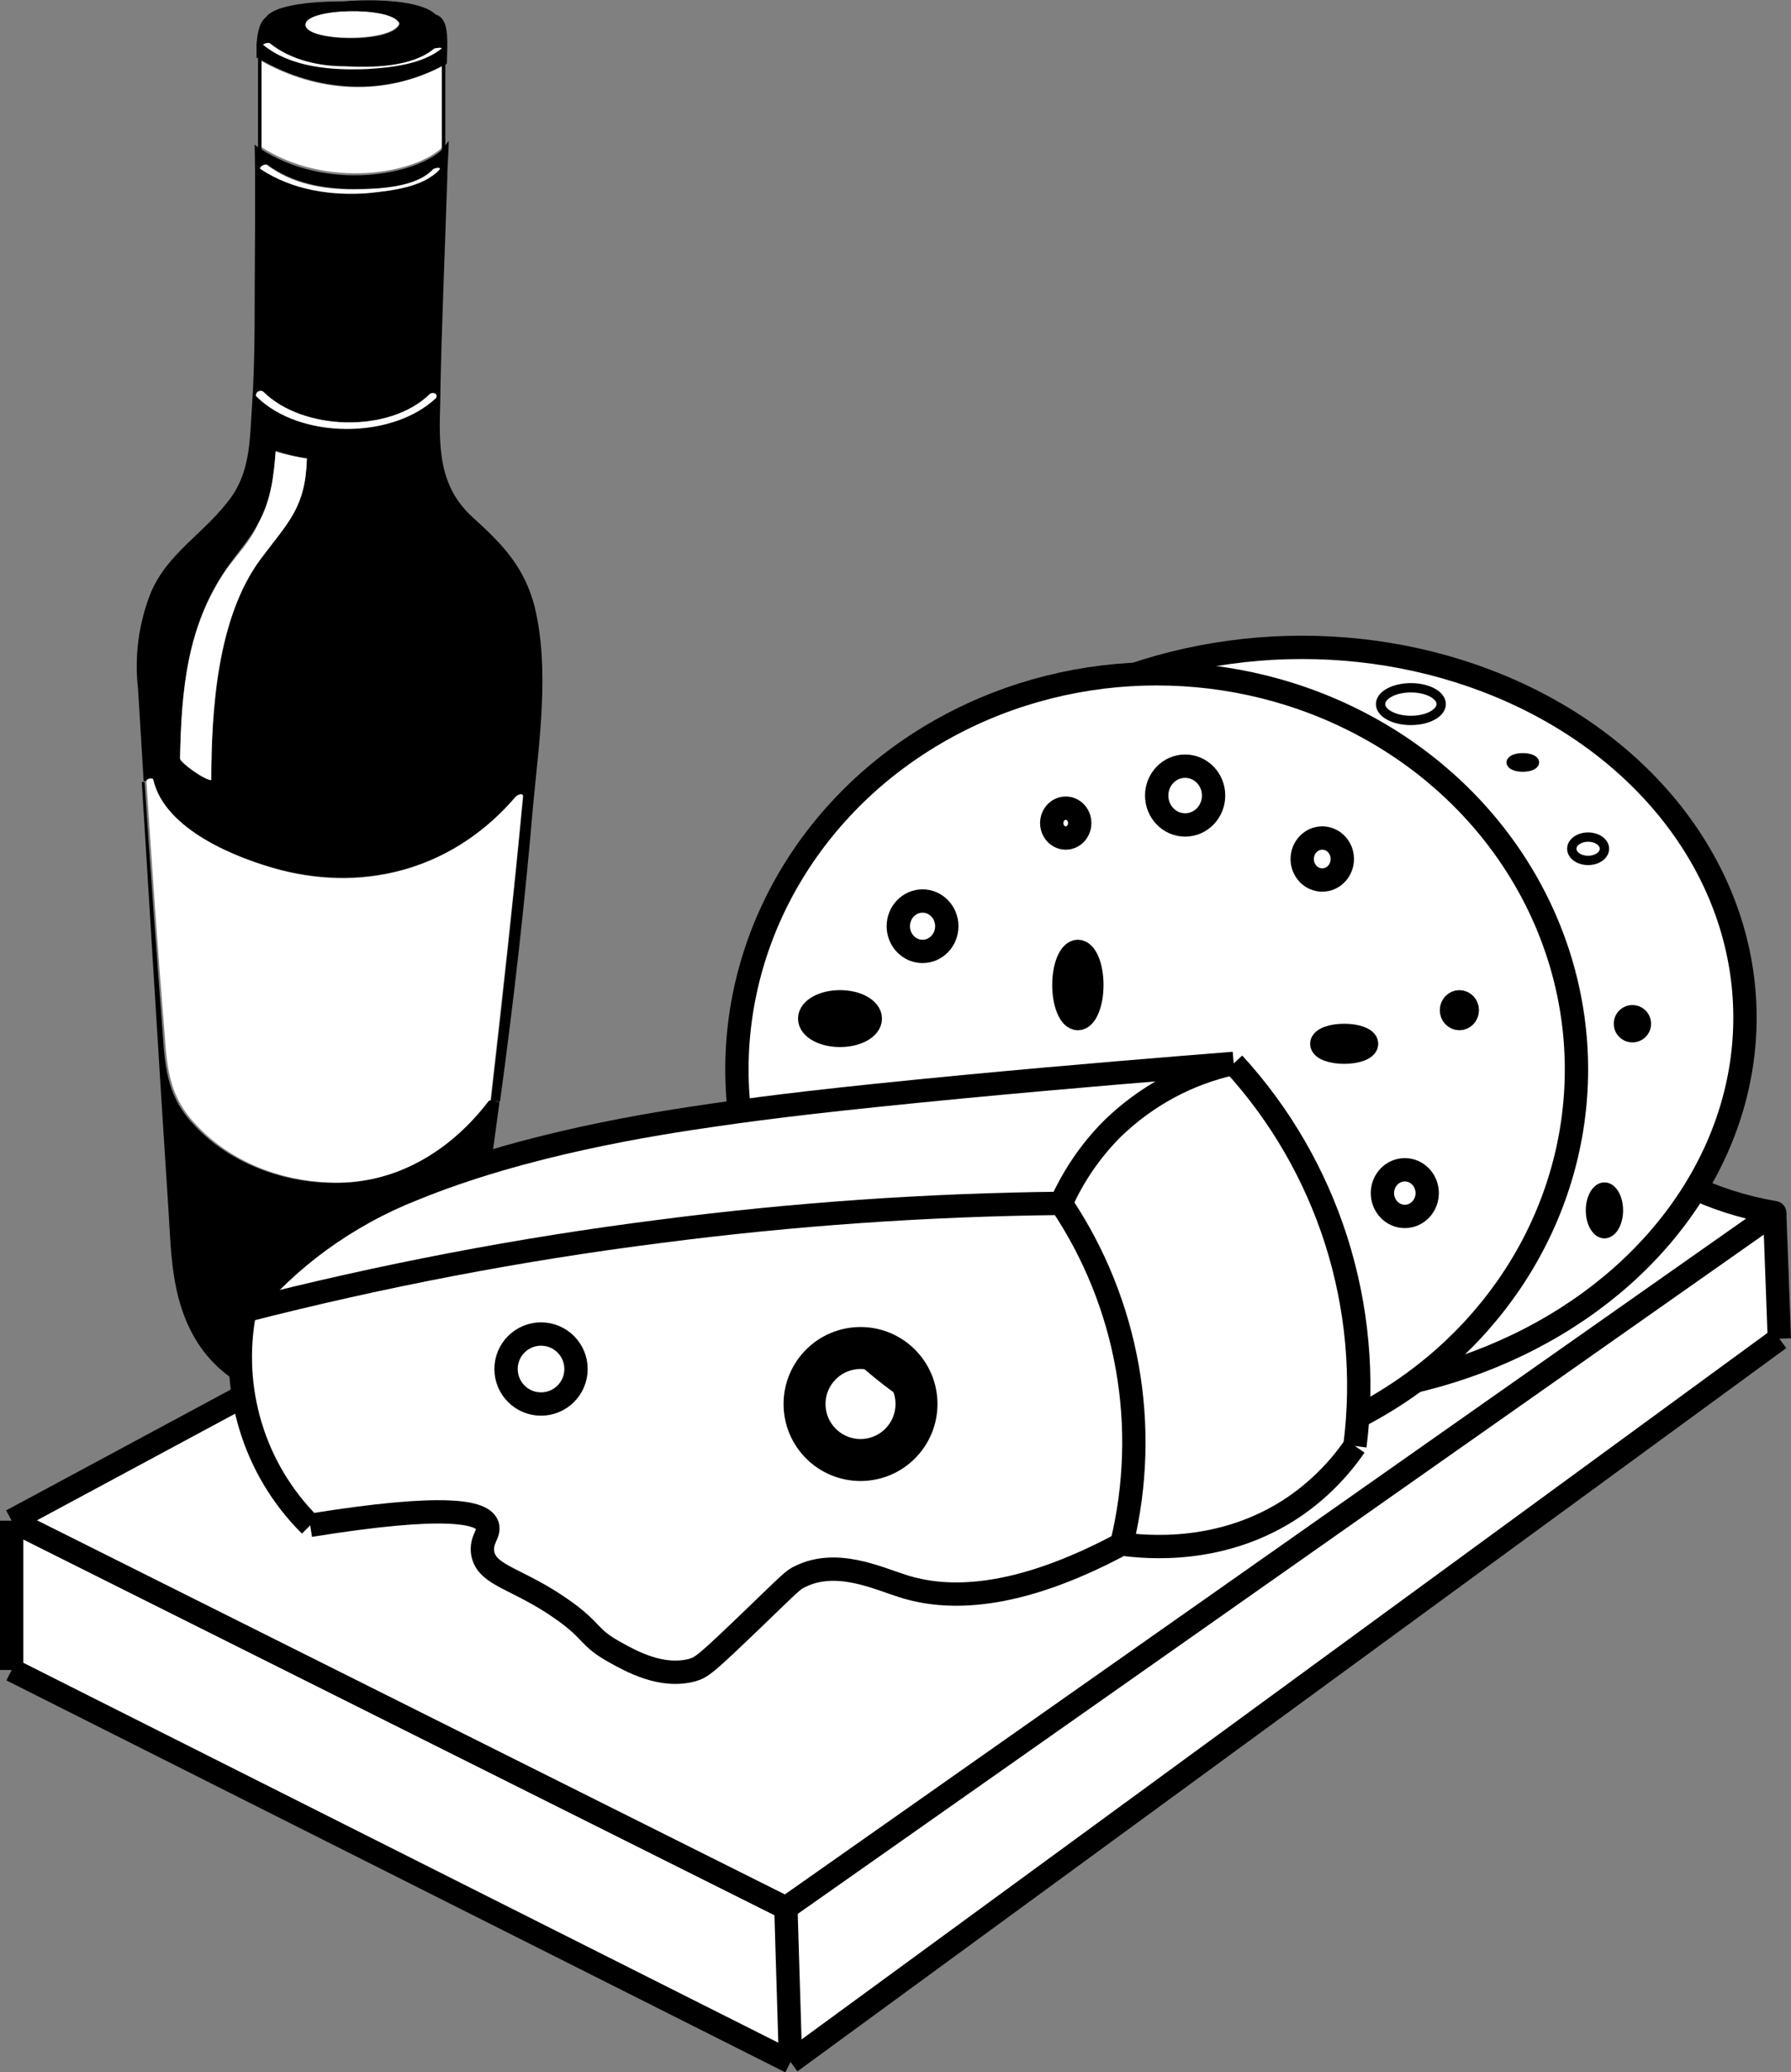 <?xml version="1.0" encoding="utf-8"?>
<!-- Generator: Adobe Illustrator 21.0.0, SVG Export Plug-In . SVG Version: 6.00 Build 0)  -->
<svg version="1.1" id="Calque_1" xmlns="http://www.w3.org/2000/svg" xmlns:xlink="http://www.w3.org/1999/xlink" x="0px" y="0px"
	 viewBox="0 0 384 444.1" style="enable-background:new 0 0 384 444.1;" xml:space="preserve">
<rect x="0" y="0" width="384" height="444.1" fill="#808080" stroke="none"/>
<style type="text/css">
	.st0{fill:#FFFFFF;}
	.st1{fill:none;stroke:#000000;stroke-width:0.75;stroke-miterlimit:10;}
	.st2{fill:none;stroke:#000000;stroke-width:5;stroke-miterlimit:10;}
	.st3{fill:none;stroke:#000000;stroke-width:5;stroke-linecap:round;stroke-miterlimit:10;}
	.st4{fill:none;stroke:#000000;stroke-width:5;stroke-linejoin:round;}
	.st5{fill:#FFFFFF;stroke:#000000;stroke-width:2;stroke-miterlimit:10;}
	.st6{stroke:#000000;stroke-width:2;stroke-miterlimit:10;}
</style>
<title>logo</title>
<g id="_Groupe_">
	<path class="st0" d="M95.1,14v17.3c-5.8,6-25.1,9.4-39.4,0V12.9C68.1,20,82.5,20.8,95.1,14z"/>
	<path class="st0" d="M92.8,36.3c0.3-0.3,1.8-0.6,1.5,0c-3.5,3.9-10.5,4.6-15.4,5.2c-7.9,0.6-16.3-0.6-23.1-5.2
		c-0.3-0.6,1.2-1.3,1.5-0.9c5.4,4.1,12,5.2,18.6,5.2C81.1,40.5,89.3,40.2,92.8,36.3z"/>
	<path d="M94.3,36.3c0.3-0.6-1.2-0.3-1.5,0c-3.7,3.9-11.7,4.2-16.9,4.2c-6.7,0-13.2-1.3-18.6-5.2c-0.3-0.3-1.8,0.3-1.5,0.9
		c6.9,4.6,15.4,5.8,23.1,5.2C83.8,40.9,90.8,40.2,94.3,36.3z M96.2,30.2c0,2.8-0.3,5.2-0.3,8c-0.5,15.5-1.2,31.1-1.5,46.6h-0.8
		c0-0.6-1.1-0.8-1.6-0.2c-8.7,8.3-27,7.7-35.5-0.6c-0.5-0.5-1.6-0.2-1.6,0.5h-0.7c0.3-6,0.4-11.9,0.4-17.9c0-8,0.1-15.8,0.1-23.7
		c0-3.9,0-7.8-0.1-11.9c0.4,0.3,0.7,0.5,1.1,0.8c14.3,9.4,33.6,5.8,39.4,0C95.4,31.2,95.8,30.7,96.2,30.2L96.2,30.2z"/>
	<path d="M95.9,10.4c-0.1,2.7-0.1,2.8-0.1,3.1c0,0,0,0.3-0.3,0.3c-0.1,0.1-0.3,0.2-0.4,0.2c-12.6,6.7-27,5.8-39.4-1.3
		c-0.1-0.2-0.3-0.2-0.4-0.3H55V9.3h1.5c6,4.9,14.7,5.5,22.3,5.2c5.2-0.3,11.7-0.9,15.9-4.2v-0.2L95.9,10.4z"/>
	<path d="M105.2,235.7L105.2,235.7l1.9,0.5l-2.9,21.2c-1.5,11.1-2,22.7-9.4,31.7c-13.2,16.3-42.7,16.3-53.3-2.8
		c-4.8-8.6-4.8-17.9-5.4-27.3c-2-30.6-3.8-61-5.7-91.4H31c1.2,18.2,2.5,35.9,3.9,54.1c0.5,7.7,1.2,13.8,6.9,19.6
		c7.2,7.7,18.1,11.9,28.5,12.2c13.9,0.6,25.8-6.4,34.2-17.6C105.1,236,105.1,236,105.2,235.7L105.2,235.7z"/>
	<path d="M114.6,129.9c3.3,13.5,1,28.9-0.3,42.7c-1.8,21.2-4.2,42.3-7.1,63.5l-1.9-0.3v-0.3c2.5-21.5,4.8-43,6.9-64.8
		c0-0.9-1.2-0.3-1.5,0c-12.9,15.1-31.6,20.5-50.6,15.7c-9.4-2.5-25-8.6-27.3-19.3c0-0.6-1.5-0.3-1.5,0.3h-0.5l-1.2-19.7
		c-0.8-7,0.1-14,2.7-20.6c3.7-8.8,11.8-12.9,17.3-20.6c3.3-4.6,3.9-10.2,4.2-15.7l0.4-6.6h0.7c0,0.2,0,0.3,0.1,0.5
		c9.4,9.3,29.2,9.3,38.5,0.3c0.1-0.1,0.2-0.3,0.1-0.5h0.8v1.3c-0.3,9.9-0.5,18.5,7.2,25.3C107.9,116.8,112.4,121.6,114.6,129.9z
		 M55.9,119.7c6-8,9.6-11.1,9.9-21.5c-2.3-0.3-4.5-0.9-6.7-1.6c-0.3,5.2-1,10.5-3.7,15.4c-1.8,3.6-4.5,6.4-6.9,9.9
		c-8.4,12.2-9.6,25.7-9.9,40.5c0,0.9,5.2,4.6,6.7,4.6C45.4,152.1,46.6,132.5,55.9,119.7z"/>
	<path class="st0" d="M110.6,170.7c0.3-0.3,1.5-0.9,1.5,0c-2,21.8-4.5,43.3-6.9,64.8c0,0.3,0,0.3-0.3,0.3
		c-8.4,11.1-20.4,18.2-34.2,17.6c-10.6-0.3-21.3-4.5-28.5-12.2c-5.7-5.8-6.4-11.9-6.9-19.6c-1.5-18.2-2.7-35.9-3.9-54.1
		c0-0.6,1.5-0.9,1.5-0.3c2.5,10.7,18.1,16.9,27.3,19.3C79.1,191.4,97.7,185.8,110.6,170.7z"/>
	<path d="M95.9,9.5v0.9h-1.2c0-0.2-1.2-0.2-1.5,0.2c-4.8,3.9-13.6,3.9-19.3,3.8c-5.4,0-11.4-1.3-15.9-4.9c-0.3-0.3-1.5,0.2-1.5,0.3
		h-1.5c0.1-2.3,0.5-4.9,2-6.1c2.5-3.4,14.4-3.4,16.6-3.4c3-0.3,15.9-0.9,19.8,2.8C95.7,3.8,95.9,6.7,95.9,9.5z M85.6,5.1L85.6,5.1
		c-1.5-3.8-20.1-3.4-20.1,0.2s18.3,4.1,20.1,0L85.6,5.1L85.6,5.1z"/>
	<path class="st0" d="M94.7,10.4L94.7,10.4c-4.2,3.4-10.9,4.1-16,4.4c-7.5,0.3-16.3-0.3-22.3-5.2l0,0c0-0.2,1.2-0.6,1.5-0.3
		c4.5,3.6,10.6,4.9,15.9,4.9c5.7,0.3,14.4,0.3,19.3-3.8C93.5,10.3,94.7,10.1,94.7,10.4z"/>
	<path class="st0" d="M93.6,84.8c0,0.2,0,0.3-0.1,0.5c-9.4,8.9-29.2,8.9-38.5-0.3c-0.1-0.1-0.2-0.3-0.1-0.5c0.2-0.5,0.7-0.8,1.2-0.7
		c0.1,0,0.3,0.1,0.4,0.2c8.4,8.3,26.8,8.9,35.5,0.6C92.4,84,93.6,84.2,93.6,84.8z"/>
	<path class="st0" d="M85.6,5.1L85.6,5.1c-1.8,4.1-20.1,3.8-20.1,0.2S84.1,1.3,85.6,5L85.6,5.1L85.6,5.1z"/>
	<path class="st0" d="M65.8,98.3c-0.3,10.5-3.9,13.5-9.9,21.5c-9.4,12.6-10.6,32.3-10.6,47.4c-1.5,0-6.7-3.8-6.7-4.6
		c0.3-14.7,1.5-28.2,9.9-40.5c2.5-3.4,5.2-6.1,6.9-9.9c2.7-4.9,3.3-10.2,3.7-15.4C61.3,97.5,63.5,97.9,65.8,98.3z"/>
	<polyline class="st1" points="55.7,12.3 55.7,12.9 55.7,31.5 55.7,33.5 	"/>
	<polyline class="st1" points="95.1,13.1 95.1,14 95.1,31.5 95.1,33.5 	"/>
</g>
<g id="_Groupe_2">
	<polygon class="st0" points="380.5,259.9 381.5,286.9 169.5,441.9 168.5,408.9 	"/>
	<polygon class="st0" points="168.5,408.9 169.5,441.9 2.5,357.9 2.5,325.9 	"/>
	<path class="st0" d="M338.5,221.9c-1.9,14.6,14.2,33.3,42,38l-212,149l-166-83l225-121c33.1,16.8,72.8,12.9,102-10l0.2,0.3
		c3.8-3.5,8.3-6.3,13.1-8.1c3.1-1.1,14.2-5.2,16.2,0.5c1.2,3.4-1.1,9.6-5.3,15.5l-0.2-0.2C349.1,205.6,339.8,212.1,338.5,221.9z"/>
	<line class="st2" x1="168.5" y1="408.9" x2="2.5" y2="325.9"/>
	<line class="st2" x1="168.5" y1="408.9" x2="380.5" y2="259.9"/>
	<line class="st2" x1="168.5" y1="408.9" x2="169.5" y2="441.9"/>
	<line class="st2" x1="169.5" y1="441.9" x2="381.5" y2="286.9"/>
	<line class="st2" x1="380.5" y1="259.9" x2="381.5" y2="286.9"/>
	<line class="st2" x1="169.5" y1="441.9" x2="2.5" y2="357.9"/>
	<line class="st2" x1="2.5" y1="325.9" x2="2.5" y2="357.9"/>
	<line class="st2" x1="2.5" y1="325.9" x2="227.5" y2="204.9"/>
	<path class="st3" d="M380.5,259.9c-27.8-4.8-43.9-23.4-42-38c1.3-9.8,10.6-16.3,15-19"/>
	<path class="st3" d="M227.5,204.9c33.1,16.8,72.8,12.9,102-10"/>
	<path class="st4" d="M329.4,195.5l0.3-0.3c3.8-3.5,8.3-6.3,13.1-8.1c3.1-1.1,14.2-5.2,16.2,0.5c1.2,3.4-1.1,9.6-5.3,15.5
		c-0.4,0.6-0.8,1.2-1.3,1.7"/>
</g>
<g id="_Groupe_3">
	
		<ellipse transform="matrix(1 -2.998651e-02 2.998651e-02 1 -6.402 8.463)" class="st0" cx="279" cy="217.7" rx="95.9" ry="80.1"/>
	
		<ellipse transform="matrix(1 -2.774717e-02 2.774717e-02 1 -5.965 7.8)" class="st2" cx="278.1" cy="218.8" rx="95.9" ry="80.1"/>
</g>
<g id="_Groupe_4">
	<ellipse cx="312.9" cy="216.5" rx="1.7" ry="1.8"/>
	<path class="st0" d="M248,144.4c49.7,0,90,37.9,90,84.8S297.7,314,248,314s-90-37.9-90-84.8S198.3,144.4,248,144.4z M314.6,216.5
		c0-1-0.7-1.8-1.7-1.8c-0.9,0-1.7,0.8-1.7,1.7c0,0,0,0.1,0,0.1c0,1,0.7,1.8,1.7,1.8C313.8,218.3,314.6,217.5,314.6,216.5
		C314.6,216.6,314.6,216.5,314.6,216.5L314.6,216.5z M312.9,196.2c0-4.2-1-7.7-2.2-7.7s-2.2,3.4-2.2,7.7s1,7.7,2.2,7.7
		S312.9,200.5,312.9,196.2L312.9,196.2z M306,255.7c-0.1-2.6-2.3-4.7-5-4.6c-2.6,0.1-4.7,2.3-4.6,5c0.1,2.6,2.2,4.6,4.8,4.6
		c2.7,0,4.8-2.2,4.8-4.9C306,255.8,306,255.8,306,255.7z M293,223.7c0-1-2.1-1.8-4.8-1.8s-4.8,0.8-4.8,1.8s2.1,1.8,4.8,1.8
		S293,224.7,293,223.7z M287.8,184.1c-0.1-2.4-2.1-4.2-4.5-4.1s-4.2,2.1-4.1,4.5c0.1,2.3,2,4.1,4.3,4.1
		C285.9,188.6,287.8,186.6,287.8,184.1C287.8,184.1,287.8,184.1,287.8,184.1L287.8,184.1z M283.5,284.1c0-3-1-5.4-2.2-5.4
		s-2.2,2.4-2.2,5.4s1,5.4,2.2,5.4S283.5,287.1,283.5,284.1L283.5,284.1z M274,299.5c0-1.5-3.1-2.7-6.9-2.7s-6.9,1.2-6.9,2.7
		s3.1,2.7,6.9,2.7S274,301,274,299.5L274,299.5z M267,257.6c-0.2-3.6-3.2-6.4-6.8-6.2s-6.4,3.2-6.2,6.8c0.2,3.5,3,6.2,6.5,6.2
		C264.2,264.3,267.1,261.3,267,257.6L267,257.6z M260.1,170.5c0.1-3.4-2.6-6.2-6-6.3c0,0,0,0-0.1,0c-3.4,0.1-6.1,2.9-6.1,6.3
		c-0.1,3.4,2.6,6.2,6,6.3c0,0,0,0,0.1,0c3.4,0,6.1-2.7,6.1-6.1C260.1,170.6,260.1,170.6,260.1,170.5L260.1,170.5z M254.9,218.3
		c0.1-1.9-1.5-3.5-3.4-3.6c0,0-0.1,0-0.1,0c-2,0-3.5,1.6-3.5,3.6c0,1.9,1.6,3.5,3.5,3.5S254.9,220.3,254.9,218.3z M234.2,211.1
		c0-4-1.4-7.2-3-7.2s-3,3.2-3,7.2s1.4,7.2,3,7.2S234.2,215.1,234.2,211.1L234.2,211.1z M234.2,281c0-1.7-1.3-3.1-3-3.2
		c-1.8,0.1-3.1,1.7-2.9,3.5c0.1,1.6,1.4,2.8,2.9,2.9C232.9,284.1,234.2,282.7,234.2,281L234.2,281z M231.6,176.4
		c0-1.7-1.3-3.1-3-3.2c-1.7,0.1-3,1.5-3,3.2c0,1.7,1.3,3,3,3S231.6,178.1,231.6,176.4z M225.5,241.8c0-5-1.4-9-3-9s-3,4-3,9
		s1.4,9,3,9S225.5,246.7,225.5,241.8L225.5,241.8z M203,198.5c-0.1-2.9-2.5-5.1-5.4-5s-5.1,2.5-5,5.4c0.1,2.8,2.4,5,5.2,5
		C200.7,203.9,203,201.5,203,198.5C203,198.6,203,198.5,203,198.5L203,198.5z M203,271.5c-0.2-3.8-3.4-6.8-7.2-6.6
		c-3.8,0.2-6.8,3.4-6.6,7.2c0.2,3.7,3.2,6.6,6.9,6.6c3.9-0.1,7-3.2,6.9-7.1C203,271.6,203,271.5,203,271.5L203,271.5z M199.5,239.1
		c0.1-1.9-1.5-3.5-3.4-3.6c0,0-0.1,0-0.1,0c-2,0-3.5,1.6-3.5,3.6c0,1.9,1.6,3.5,3.5,3.5S199.5,241.1,199.5,239.1z M186.6,218.3
		c0-2-2.9-3.6-6.5-3.6s-6.5,1.6-6.5,3.6s2.9,3.6,6.5,3.6S186.6,220.3,186.6,218.3L186.6,218.3z"/>
	<ellipse class="st0" cx="310.7" cy="196.2" rx="2.2" ry="7.7"/>
	<ellipse class="st0" cx="288.2" cy="223.7" rx="4.8" ry="1.8"/>
	<ellipse class="st0" cx="283.5" cy="184.1" rx="4.3" ry="4.5"/>
	<ellipse cx="281.3" cy="284.1" rx="2.2" ry="5.4"/>
	<ellipse cx="260.5" cy="257.6" rx="6.5" ry="6.8"/>
	<ellipse cx="231.1" cy="211.1" rx="3" ry="7.2"/>
	<ellipse cx="196.1" cy="271.5" rx="6.9" ry="7.2"/>
	<ellipse cx="180.1" cy="218.3" rx="6.5" ry="3.6"/>
	<ellipse class="st2" cx="248" cy="229.2" rx="90" ry="84.8"/>
	<ellipse class="st2" cx="228.5" cy="176.4" rx="3" ry="3.2"/>
	<ellipse class="st2" cx="301.2" cy="255.7" rx="4.8" ry="5"/>
	<ellipse class="st2" cx="196.1" cy="239.1" rx="3.5" ry="3.6"/>
	<ellipse class="st2" cx="231.1" cy="281" rx="3" ry="3.2"/>
	<ellipse class="st2" cx="283.5" cy="184.1" rx="4.3" ry="4.5"/>
	<ellipse class="st2" cx="312.9" cy="216.5" rx="1.7" ry="1.8"/>
	<ellipse class="st2" cx="197.8" cy="198.5" rx="5.2" ry="5.4"/>
	<ellipse class="st2" cx="254.1" cy="170.5" rx="6.1" ry="6.3"/>
	<ellipse class="st2" cx="260.5" cy="257.6" rx="6.5" ry="6.8"/>
	<ellipse class="st2" cx="196.1" cy="271.5" rx="6.9" ry="7.2"/>
	<ellipse class="st2" cx="180.1" cy="218.3" rx="6.5" ry="3.6"/>
	<ellipse class="st2" cx="288.2" cy="223.7" rx="4.8" ry="1.8"/>
	<ellipse class="st2" cx="231.1" cy="211.1" rx="3" ry="7.2"/>
	<ellipse class="st2" cx="281.3" cy="284.1" rx="2.2" ry="5.4"/>
	<ellipse class="st2" cx="222.5" cy="241.8" rx="3" ry="9"/>
	<ellipse class="st2" cx="267" cy="299.5" rx="6.9" ry="2.7"/>
</g>
<g id="_Groupe_5">
	<path class="st0" d="M286.5,265.9c4.5,14.2,5.9,29.2,4,44c-3.5,5.1-7.9,9.5-13,13c-15.3,10.4-31.9,8.7-37,8
		c6.1-25.1,1.4-51.6-13-73c2.7-6,6.4-11.4,11-16c7.2-7,16.2-11.9,26-14C274.5,238.8,282,251.8,286.5,265.9z"/>
	<path class="st0" d="M264.5,227.9c-9.8,2.1-18.8,7-26,14c-4.6,4.6-8.3,10-11,16c-28.8,0.3-57.5,2.3-86,6c-30,3.8-59.7,9.5-89,17
		c4.7-5.6,10.1-10.7,16-15c6.2-4.5,12.9-8.2,20-11c23.9-9.8,51.7-14.1,65-16c11.8-1.7,24.9-3.3,53-6
		C230.7,230.6,250.7,229,264.5,227.9z"/>
	<path class="st0" d="M241.5,291.9c2.5,12.9,2.1,26.2-1,39c-23,12.3-37.7,12-47,9c-5.4-1.7-14.2-5.9-22-2c-1.5,0.7-2,1.3-10,9
		c-10.1,9.7-11,10.4-13,11c-6.6,1.8-13.1-1.8-17-4c-5.5-3.1-4.4-4.4-11-9c-9.5-6.7-16.1-7.1-17-12c-0.5-3,1.6-4.2,1-6
		c-1-2.9-8.8-4.7-38,0c-12.1-12-17.3-29.3-14-46c29.3-7.5,59-13.2,89-17c28.5-3.7,57.2-5.7,86-6
		C234.4,268.2,239.2,279.7,241.5,291.9z M198.5,300.9c0-7.7-6.3-14-14-14s-14,6.3-14,14s6.3,14,14,14l0,0
		C192.2,314.9,198.5,308.6,198.5,300.9z M123.5,293.4c0-4.1-3.4-7.5-7.5-7.5s-7.5,3.4-7.5,7.5s3.4,7.5,7.5,7.5l0,0
		C120.1,300.9,123.5,297.5,123.5,293.4z"/>
	<path d="M184.5,286.9c7.7,0,14,6.3,14,14s-6.3,14-14,14s-14-6.3-14-14S176.8,286.9,184.5,286.9L184.5,286.9z M194.5,300.9
		c0-5.5-4.5-10-10-10s-10,4.5-10,10s4.5,10,10,10S194.5,306.4,194.5,300.9z"/>
	<path class="st2" d="M227.5,257.9c-28.8,0.3-57.5,2.3-86,6c-30,3.8-59.7,9.5-89,17"/>
	<path class="st2" d="M240.5,330.9c6.1-25.1,1.4-51.6-13-73"/>
	<path class="st2" d="M290.5,309.9c-3.5,5.1-7.9,9.5-13,13c-15.3,10.4-31.9,8.7-37,8"/>
	<path class="st2" d="M264.5,227.9c10,10.9,17.5,23.9,22,38c4.5,14.2,5.9,29.2,4,44"/>
	<path class="st2" d="M264.5,227.9c-9.8,2.1-18.8,7-26,14c-4.6,4.6-8.3,10-11,16"/>
	<path class="st2" d="M264.5,227.9c-13.8,1.1-33.8,2.7-58,5c-28.1,2.7-41.2,4.3-53,6c-13.3,1.9-41.1,6.2-65,16
		c-7.1,2.8-13.8,6.5-20,11c-5.9,4.3-11.3,9.4-16,15"/>
	<path class="st2" d="M240.5,330.9c-23,12.3-37.7,12-47,9c-5.4-1.7-14.2-5.9-22-2c-1.5,0.7-2,1.3-10,9c-10.1,9.7-11,10.4-13,11
		c-6.6,1.8-13.1-1.8-17-4c-5.5-3.1-4.4-4.4-11-9c-9.5-6.7-16.1-7.1-17-12c-0.5-3,1.6-4.2,1-6c-1-2.9-8.8-4.7-38,0"/>
	<path class="st2" d="M52.5,280.9c-3.3,16.7,1.9,34,14,46"/>
	<circle class="st2" cx="116" cy="293.4" r="7.5"/>
	<circle class="st2" cx="184.5" cy="300.9" r="14"/>
	<circle class="st2" cx="184.5" cy="300.9" r="10"/>
</g>
<ellipse class="st5" cx="302.5" cy="150.9" rx="6.5" ry="3.5"/>
<ellipse class="st5" cx="340.5" cy="181.9" rx="3.5" ry="2.5"/>
<ellipse class="st6" cx="326.5" cy="163.4" rx="2.5" ry="1"/>
<circle class="st6" cx="350" cy="219.4" r="3"/>
<ellipse class="st6" cx="344" cy="259.4" rx="3" ry="5"/>
</svg>

